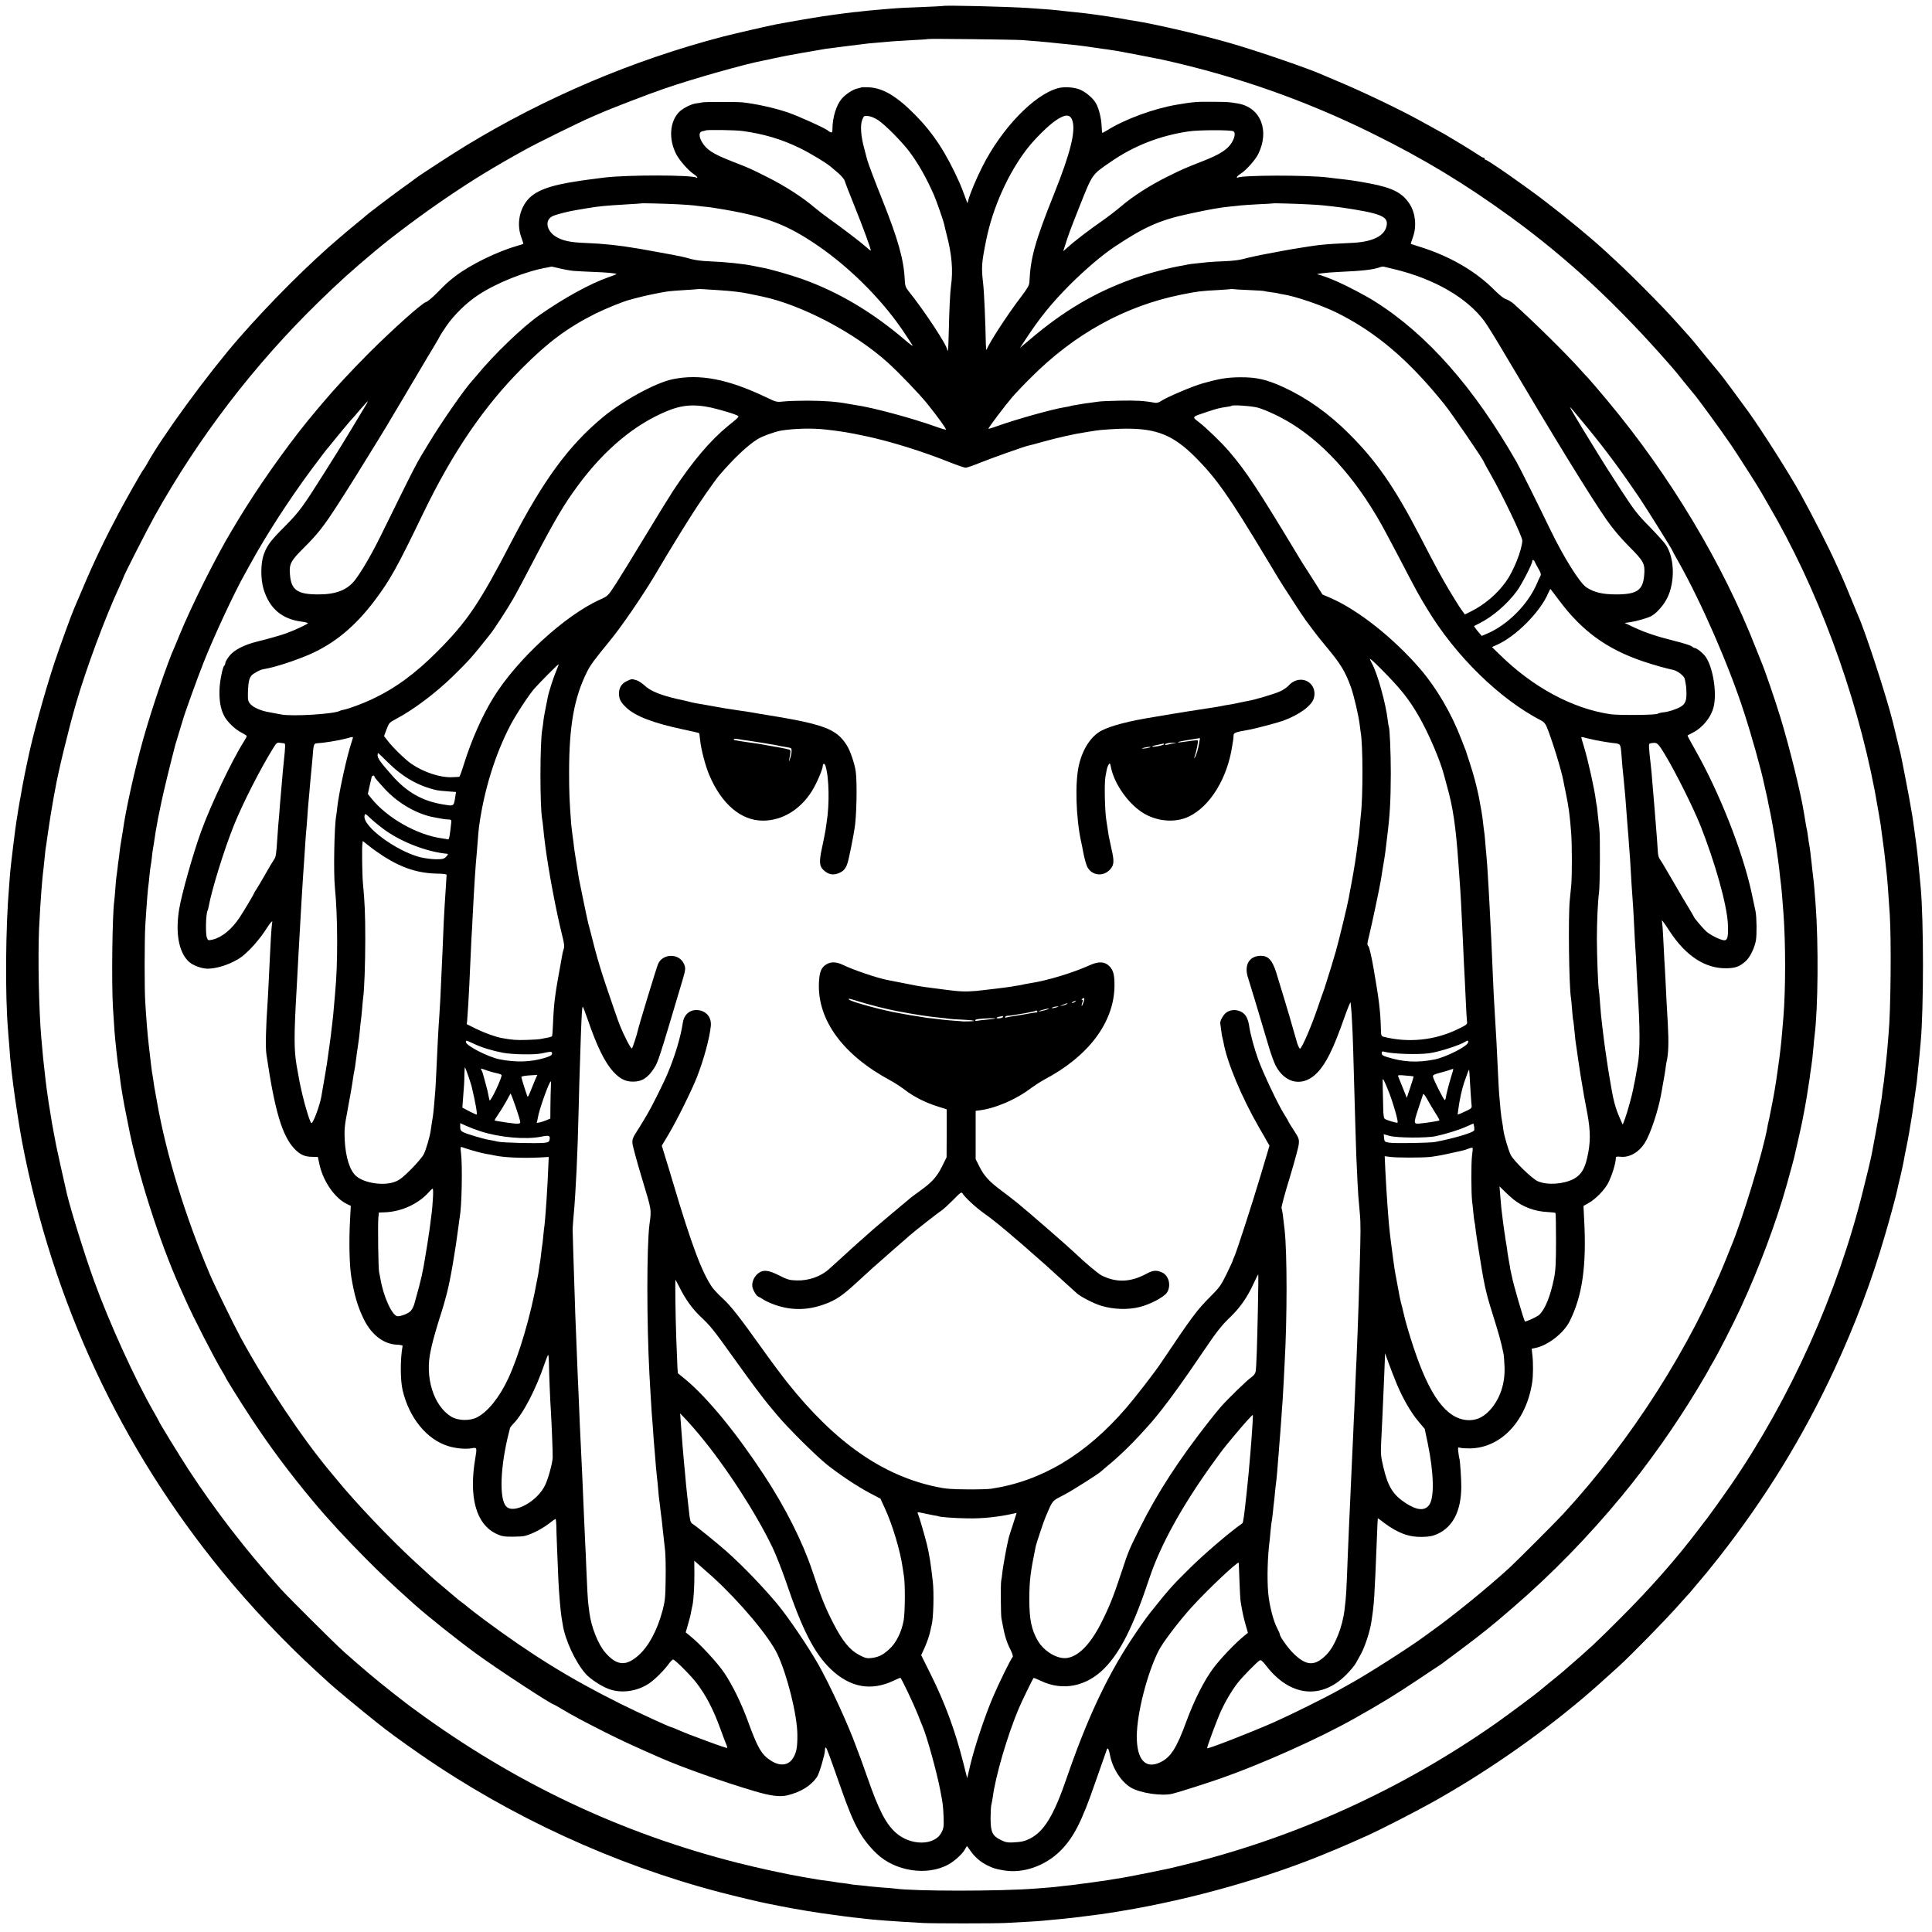 <?xml version="1.0" standalone="no"?>
<!DOCTYPE svg PUBLIC "-//W3C//DTD SVG 20010904//EN"
 "http://www.w3.org/TR/2001/REC-SVG-20010904/DTD/svg10.dtd">
<svg version="1.0" xmlns="http://www.w3.org/2000/svg"
 width="1801pt" height="1801pt" viewBox="0 0 1801 1801"
 preserveAspectRatio="xMidYMid meet">
<g transform="translate(0,1801) scale(0.1,-0.1)"
fill="#000000" stroke="none">
<path d="M8787 17954 c-1 -1 -81 -5 -177 -9 -190 -7 -225 -9 -345 -19 -119
-10 -186 -16 -225 -21 -19 -3 -57 -7 -85 -9 -27 -3 -68 -8 -90 -11 -22 -3 -56
-8 -75 -10 -114 -16 -150 -21 -230 -35 -30 -5 -71 -12 -90 -15 -19 -3 -73 -13
-120 -21 -47 -9 -96 -18 -110 -20 -66 -12 -390 -87 -496 -114 -840 -219 -1661
-567 -2409 -1023 -118 -72 -435 -278 -460 -299 -5 -5 -64 -48 -130 -95 -108
-78 -333 -249 -345 -263 -3 -3 -36 -31 -75 -62 -38 -31 -83 -69 -100 -83 -16
-14 -41 -36 -55 -47 -282 -238 -653 -608 -945 -943 -291 -334 -717 -917 -858
-1175 -11 -19 -25 -42 -32 -50 -14 -17 -161 -276 -227 -400 -129 -242 -237
-467 -339 -710 -39 -91 -74 -174 -79 -185 -23 -51 -133 -355 -180 -495 -95
-287 -210 -706 -255 -930 -2 -8 -12 -60 -24 -115 -11 -55 -23 -116 -26 -135
-3 -19 -8 -46 -10 -60 -8 -40 -12 -61 -25 -140 -6 -41 -13 -86 -16 -100 -10
-58 -53 -411 -59 -480 -3 -41 -8 -100 -10 -130 -33 -385 -38 -1015 -10 -1345
1 -16 5 -73 10 -125 4 -52 9 -111 10 -130 5 -54 15 -152 20 -185 2 -16 7 -52
10 -80 14 -113 59 -407 81 -520 284 -1490 917 -2847 1869 -4010 258 -316 582
-658 880 -930 54 -49 103 -95 109 -100 53 -49 287 -244 456 -378 99 -79 216
-165 395 -289 840 -583 1815 -1031 2799 -1288 138 -36 384 -95 446 -106 14 -3
59 -12 100 -20 136 -28 378 -68 510 -84 47 -6 96 -13 110 -15 14 -2 50 -6 80
-10 30 -3 71 -7 90 -10 97 -12 270 -25 555 -41 89 -5 666 -5 765 0 191 10 318
17 350 21 19 2 67 7 105 10 124 11 221 22 355 40 14 2 48 6 75 10 28 3 118 17
200 31 661 109 1387 316 1955 557 14 6 27 11 30 12 17 6 219 94 320 140 126
58 436 217 590 303 476 265 969 605 1388 957 13 11 33 28 45 38 40 33 208 183
310 276 125 115 444 441 571 586 44 50 83 92 86 95 3 3 39 46 80 95 41 50 77
92 80 95 3 3 55 68 116 145 432 551 781 1119 1073 1747 196 423 350 830 474
1258 48 163 106 379 113 417 2 12 15 69 29 125 13 57 27 119 30 138 3 19 14
78 25 130 11 52 22 111 25 130 3 19 7 46 10 60 3 14 7 41 10 60 3 19 7 46 10
60 2 14 7 45 10 70 3 25 8 56 10 70 2 14 7 45 10 70 3 25 8 56 10 70 2 14 7
54 10 90 3 36 8 81 10 100 4 32 9 86 20 210 28 315 28 1117 0 1435 -10 111
-17 184 -21 220 -2 22 -7 63 -9 90 -7 64 -12 102 -25 195 -6 41 -13 93 -16
115 -3 22 -7 51 -10 65 -3 14 -8 42 -11 63 -4 36 -88 470 -98 510 -3 9 -7 25
-9 35 -3 15 -47 194 -61 252 -61 244 -259 851 -325 995 -5 11 -34 81 -64 155
-30 74 -68 164 -84 200 -16 36 -39 88 -52 115 -73 163 -216 444 -335 660 -103
186 -343 564 -478 755 -68 95 -259 352 -267 360 -3 3 -62 75 -132 160 -69 85
-136 167 -149 181 -13 14 -55 61 -94 105 -107 121 -207 225 -361 379 -124 124
-194 191 -339 324 -132 122 -365 314 -565 467 -189 145 -532 384 -551 384 -5
0 -9 5 -9 10 0 6 -5 10 -11 10 -6 0 -29 13 -52 29 -41 28 -251 156 -312 191
-34 19 -128 71 -225 124 -191 106 -556 280 -785 375 -55 23 -109 46 -120 51
-121 56 -615 226 -870 299 -260 75 -695 176 -889 207 -37 5 -48 7 -106 18 -14
3 -43 8 -65 11 -22 3 -51 7 -65 10 -59 9 -185 27 -214 30 -17 2 -58 6 -91 10
-60 6 -118 12 -185 20 -31 4 -74 7 -260 20 -190 13 -792 28 -803 19z m748
-318 c22 -2 78 -7 125 -10 47 -4 101 -9 120 -11 19 -2 62 -7 95 -10 124 -12
141 -14 190 -20 28 -3 77 -10 110 -15 33 -5 83 -12 110 -16 28 -3 59 -8 70
-10 10 -2 37 -6 60 -9 32 -5 358 -68 415 -80 688 -152 1337 -379 1965 -690
478 -236 858 -466 1285 -776 537 -391 992 -814 1499 -1394 15 -16 65 -77 111
-135 47 -58 87 -107 90 -110 23 -21 261 -347 355 -485 58 -85 251 -387 278
-435 11 -19 43 -75 72 -125 455 -775 813 -1739 991 -2665 2 -14 6 -36 9 -50 8
-42 24 -133 30 -170 3 -19 8 -46 10 -60 3 -14 7 -43 10 -65 6 -48 25 -191 30
-225 2 -14 6 -54 10 -90 4 -36 8 -76 10 -90 6 -42 19 -209 31 -400 16 -242 9
-922 -11 -1120 -2 -19 -6 -70 -9 -112 -4 -43 -8 -95 -11 -115 -2 -21 -7 -63
-10 -93 -10 -100 -16 -145 -21 -172 -3 -15 -7 -47 -9 -70 -3 -24 -6 -52 -9
-63 -2 -11 -7 -40 -11 -65 -3 -25 -8 -56 -11 -70 -4 -28 -60 -331 -68 -370
-13 -60 -31 -138 -78 -325 -238 -962 -674 -1935 -1237 -2755 -60 -87 -199
-281 -218 -305 -5 -5 -36 -46 -70 -91 -220 -290 -456 -558 -748 -849 -220
-220 -267 -264 -480 -448 -16 -14 -41 -35 -55 -48 -14 -12 -68 -56 -120 -98
-52 -42 -97 -79 -100 -82 -7 -9 -315 -238 -390 -290 -887 -623 -1885 -1075
-2935 -1329 -71 -18 -141 -34 -155 -36 -14 -3 -77 -16 -140 -29 -149 -30 -280
-55 -322 -60 -18 -3 -42 -6 -53 -9 -11 -2 -45 -7 -75 -11 -30 -4 -62 -9 -71
-10 -9 -2 -40 -6 -70 -10 -30 -3 -65 -8 -79 -10 -14 -2 -50 -7 -80 -10 -30 -3
-71 -7 -90 -10 -19 -3 -69 -8 -110 -11 -41 -3 -93 -7 -115 -9 -327 -26 -1139
-26 -1315 0 -14 2 -68 7 -120 10 -52 4 -102 9 -111 10 -8 2 -49 6 -90 10 -41
3 -81 8 -89 10 -8 2 -37 7 -65 10 -27 3 -61 7 -75 10 -22 4 -68 11 -140 20
-14 2 -41 6 -60 10 -19 3 -62 10 -95 16 -156 26 -430 86 -620 134 -1089 277
-2071 742 -2990 1414 -49 36 -97 71 -105 78 -8 7 -61 48 -117 91 -139 109
-290 235 -458 385 -90 81 -514 503 -590 587 -322 358 -609 730 -858 1111 -85
131 -277 444 -277 453 0 2 -22 41 -48 87 -174 302 -415 832 -555 1219 -87 240
-214 649 -253 810 -21 90 -95 422 -99 445 -3 17 -12 64 -20 105 -8 41 -17 90
-20 108 -3 17 -7 46 -10 62 -20 120 -23 140 -30 190 -3 25 -8 56 -10 70 -2 14
-6 50 -10 80 -3 30 -8 71 -10 90 -8 60 -16 147 -30 305 -23 263 -32 746 -21
1015 6 120 16 293 21 345 2 22 6 72 9 110 4 39 8 85 11 103 2 19 7 62 10 95 3
34 7 73 9 87 3 14 12 76 20 137 16 114 37 244 55 343 6 30 12 66 15 80 28 163
124 558 194 800 97 333 269 796 406 1093 20 43 36 81 36 83 0 12 218 441 291
572 409 733 928 1412 1533 2001 190 185 302 286 519 468 165 139 444 347 662
495 256 174 441 287 745 455 114 63 498 252 605 298 17 7 51 22 76 33 104 47
484 193 624 240 266 91 744 226 905 256 14 2 66 14 116 25 50 11 158 32 240
46 172 30 194 33 232 40 25 4 308 39 397 50 22 2 74 7 115 10 41 4 93 8 115
10 22 2 103 7 180 11 77 3 142 8 144 10 5 5 832 -5 886 -10z"/>
<path d="M8029 17195 c-3 -2 -17 -6 -32 -9 -44 -8 -112 -52 -151 -97 -50 -59
-85 -172 -86 -281 0 -31 -3 -36 -17 -31 -10 4 -20 10 -23 14 -12 17 -285 141
-382 173 -127 42 -295 79 -418 92 -55 5 -342 5 -370 0 -14 -3 -42 -8 -62 -10
-47 -6 -126 -47 -160 -83 -85 -90 -96 -251 -25 -389 30 -58 109 -149 161 -185
20 -13 36 -28 36 -32 0 -5 -4 -6 -8 -3 -42 26 -638 27 -857 1 -43 -5 -126 -16
-155 -20 -14 -2 -45 -7 -70 -10 -297 -43 -434 -96 -507 -198 -67 -93 -84 -221
-43 -330 12 -32 20 -60 18 -61 -1 -1 -23 -8 -48 -15 -194 -55 -443 -177 -585
-285 -69 -54 -86 -69 -168 -153 -44 -45 -91 -84 -103 -87 -39 -10 -306 -249
-534 -476 -172 -173 -316 -328 -440 -475 -23 -27 -52 -61 -63 -75 -195 -229
-464 -601 -648 -895 -24 -39 -50 -80 -56 -90 -7 -11 -22 -36 -33 -55 -11 -19
-30 -51 -42 -70 -143 -237 -378 -708 -483 -966 -20 -49 -40 -98 -45 -109 -66
-142 -215 -581 -294 -862 -81 -288 -166 -671 -191 -860 -4 -26 -16 -99 -21
-128 -2 -11 -7 -44 -10 -74 -3 -30 -7 -62 -9 -70 -2 -9 -6 -45 -10 -81 -4 -36
-9 -74 -11 -84 -2 -10 -6 -58 -9 -105 -4 -47 -8 -97 -10 -111 -18 -119 -26
-767 -12 -995 14 -222 15 -241 32 -400 11 -98 15 -132 19 -155 3 -14 7 -47 11
-75 9 -74 15 -114 26 -177 15 -88 19 -108 34 -183 8 -38 16 -81 19 -95 83
-440 293 -1099 485 -1524 15 -33 38 -86 52 -116 68 -155 268 -544 340 -663 16
-26 29 -49 29 -51 0 -7 135 -225 228 -366 181 -277 366 -526 595 -800 134
-161 302 -343 487 -529 151 -152 240 -236 445 -420 122 -110 416 -344 588
-469 202 -147 699 -472 721 -472 2 0 33 -17 67 -38 98 -59 206 -117 414 -222
163 -81 253 -123 520 -240 199 -87 583 -223 865 -306 150 -45 238 -56 305 -41
129 30 227 91 282 174 20 29 73 209 73 245 0 15 3 28 8 28 7 0 30 -62 142
-381 120 -343 188 -468 330 -606 172 -167 473 -214 672 -103 57 31 133 101
154 142 8 15 16 28 18 28 2 0 15 -17 28 -37 42 -62 98 -111 162 -142 58 -28
74 -33 156 -47 175 -30 378 40 520 178 125 123 201 269 325 628 24 69 60 170
79 225 20 55 36 101 36 102 0 2 3 3 8 3 4 0 13 -27 19 -60 24 -126 105 -251
197 -305 89 -51 287 -80 386 -56 58 14 327 100 450 143 387 136 915 372 1245
558 246 138 387 224 603 369 96 64 181 121 190 126 8 6 23 15 31 22 9 7 72 54
141 105 235 176 314 239 520 418 359 310 696 656 1009 1035 244 295 503 662
703 995 58 96 108 182 111 190 4 8 15 29 25 45 52 85 194 363 267 520 171 369
334 803 431 1151 47 169 65 236 69 254 2 8 20 85 39 170 19 85 37 166 39 180
3 14 12 63 21 110 8 47 18 99 20 115 7 46 18 118 21 135 2 8 6 38 9 65 4 28 9
61 11 75 6 36 15 117 20 180 2 30 7 76 10 103 33 257 38 855 10 1227 -8 107
-16 205 -20 230 -2 14 -6 52 -10 85 -3 33 -8 71 -9 85 -2 14 -7 52 -10 85 -4
33 -9 67 -11 75 -2 8 -7 38 -10 65 -4 28 -8 57 -10 65 -2 8 -7 31 -10 50 -3
19 -7 46 -10 60 -3 14 -7 41 -10 60 -30 185 -133 603 -219 885 -48 158 -149
451 -175 510 -5 11 -30 74 -56 140 -305 780 -799 1604 -1378 2297 -82 98 -163
193 -180 211 -18 18 -54 58 -81 88 -124 139 -423 434 -611 603 -22 20 -55 40
-74 46 -21 6 -60 36 -105 81 -178 181 -422 322 -706 410 -41 13 -77 24 -78 25
-2 2 6 29 18 60 37 100 26 223 -27 308 -67 107 -159 155 -375 196 -134 25
-176 31 -303 45 -33 4 -73 9 -90 11 -193 23 -798 22 -837 -2 -4 -3 -8 -1 -8 5
0 5 15 19 34 31 50 30 140 131 166 186 107 219 20 433 -190 469 -81 14 -94 15
-235 16 -145 2 -191 -2 -335 -27 -215 -36 -487 -136 -653 -241 -21 -13 -40
-23 -42 -21 -2 2 -4 30 -6 63 -3 70 -23 154 -49 205 -24 48 -91 107 -149 133
-52 24 -151 31 -208 15 -224 -60 -528 -377 -708 -736 -55 -110 -110 -240 -127
-302 l-10 -35 -28 76 c-15 41 -35 93 -45 114 -125 280 -245 463 -415 635 -172
174 -298 249 -431 256 -37 2 -68 1 -70 -1z m1967 -307 c34 -99 -18 -307 -171
-688 -176 -439 -219 -593 -229 -820 -2 -30 -17 -57 -77 -136 -127 -166 -298
-429 -322 -494 -3 -8 -6 14 -7 50 -3 189 -16 491 -25 565 -18 156 -15 192 29
411 61 300 205 621 382 849 69 89 195 214 264 261 89 61 135 62 156 2z m-1810
2 c69 -46 231 -211 296 -300 86 -117 153 -238 223 -395 25 -57 92 -249 99
-286 2 -13 12 -51 20 -84 49 -185 62 -337 41 -480 -8 -59 -16 -223 -20 -409
-2 -103 -6 -191 -9 -194 -3 -3 -6 0 -6 7 0 40 -215 367 -364 552 -24 30 -29
47 -32 99 -8 188 -62 378 -206 740 -68 169 -136 349 -144 380 -2 8 -14 56 -28
107 -32 117 -38 217 -18 267 15 37 16 38 57 34 25 -3 62 -19 91 -38z m-1266
-101 c198 -27 362 -75 535 -159 103 -50 263 -148 301 -184 6 -6 34 -30 62 -53
27 -24 53 -55 57 -70 4 -16 44 -120 90 -233 81 -201 158 -410 152 -416 -1 -1
-23 15 -47 37 -53 47 -233 184 -341 260 -42 30 -107 80 -145 112 -104 89 -276
199 -431 276 -157 79 -165 83 -328 146 -182 72 -238 108 -282 182 -31 53 -28
95 6 100 14 2 27 5 29 7 7 8 277 4 342 -5z m4578 -3 c21 -13 13 -60 -18 -109
-39 -62 -108 -106 -265 -168 -175 -69 -181 -71 -333 -146 -161 -80 -318 -180
-432 -277 -47 -40 -123 -98 -170 -131 -119 -82 -282 -207 -320 -245 -3 -3 -15
-13 -27 -23 l-22 -19 15 46 c34 109 47 144 143 386 115 288 108 280 283 400
218 151 458 245 728 285 90 14 396 15 418 1z m-5185 -680 c75 -4 145 -9 155
-11 9 -1 46 -6 82 -10 76 -7 86 -9 205 -29 393 -68 583 -141 863 -332 318
-217 629 -533 827 -839 21 -33 48 -73 59 -90 13 -19 -15 0 -74 51 -305 259
-618 444 -955 564 -110 39 -307 95 -375 106 -14 2 -45 9 -70 14 -101 21 -261
38 -437 45 -51 2 -116 11 -145 19 -29 9 -75 20 -103 26 -27 5 -59 11 -70 14
-25 5 -227 42 -280 51 -22 4 -49 9 -60 10 -161 28 -315 44 -475 50 -144 5
-217 21 -280 60 -87 55 -103 152 -31 189 30 16 160 49 236 60 22 4 65 11 95
16 111 18 152 22 365 35 72 4 131 8 132 9 4 3 209 -2 336 -8z m5882 -1 c66 -3
131 -8 145 -10 14 -2 54 -6 90 -10 92 -9 292 -42 364 -61 108 -28 142 -56 133
-113 -16 -102 -134 -159 -341 -166 -117 -5 -202 -10 -296 -20 -38 -4 -247 -37
-315 -50 -87 -16 -134 -25 -155 -29 -72 -13 -191 -39 -238 -52 -29 -8 -103
-17 -165 -19 -61 -2 -132 -6 -157 -9 -25 -3 -72 -8 -105 -11 -33 -3 -69 -8
-80 -10 -11 -3 -33 -7 -49 -10 -124 -20 -322 -72 -461 -122 -354 -126 -648
-299 -963 -567 l-94 -79 39 59 c143 219 252 355 432 535 140 139 296 272 410
348 274 183 420 249 691 307 198 43 290 59 390 69 36 3 79 8 95 10 17 2 91 7
165 11 74 3 136 7 137 8 3 3 213 -3 328 -9z m-6850 -620 c33 -3 119 -7 190
-10 116 -4 205 -12 213 -20 1 -1 -32 -14 -75 -29 -172 -60 -414 -193 -643
-353 -158 -110 -426 -368 -586 -563 -16 -19 -35 -41 -42 -49 -65 -68 -287
-387 -404 -581 -128 -211 -103 -162 -446 -859 -82 -167 -177 -332 -241 -416
-71 -94 -179 -137 -346 -136 -193 0 -251 41 -262 185 -8 100 5 126 135 255
125 125 178 192 308 393 67 102 258 408 343 548 5 8 38 62 73 119 35 57 73
120 84 140 12 20 55 93 96 161 41 69 114 193 163 275 49 83 112 190 142 238
29 49 53 90 53 93 0 2 27 44 60 93 70 103 187 218 298 291 170 113 449 224
647 257 17 3 31 6 33 7 1 2 35 -5 75 -15 39 -10 99 -21 132 -24z m7655 15
c372 -90 676 -266 838 -485 24 -33 103 -159 174 -280 490 -828 811 -1350 966
-1573 57 -81 125 -163 207 -245 139 -140 151 -161 142 -269 -12 -140 -66 -178
-257 -179 -133 0 -208 18 -282 66 -62 41 -212 281 -335 535 -134 277 -285 579
-314 630 -398 697 -835 1193 -1323 1500 -85 54 -257 144 -346 183 -66 29 -168
67 -182 68 -45 4 79 19 192 24 224 10 320 21 381 43 13 5 30 8 39 6 8 -2 53
-13 100 -24z m-6300 -195 c115 -7 208 -18 275 -32 24 -5 103 -21 130 -27 371
-79 861 -337 1170 -615 109 -99 294 -292 370 -386 97 -121 179 -234 173 -240
-2 -2 -42 9 -89 26 -222 80 -600 182 -754 203 -22 4 -51 8 -65 11 -112 21
-218 29 -380 30 -80 0 -178 -3 -218 -7 -73 -8 -73 -8 -175 41 -351 167 -614
218 -866 166 -157 -32 -464 -199 -652 -355 -318 -264 -552 -584 -849 -1155
-302 -582 -414 -748 -695 -1030 -208 -208 -393 -343 -611 -445 -85 -40 -215
-88 -263 -97 -14 -2 -28 -6 -32 -9 -48 -30 -449 -55 -549 -34 -25 5 -73 14
-107 20 -80 13 -150 44 -180 78 -21 24 -23 36 -22 102 4 122 14 155 57 182 47
29 66 37 105 43 89 15 274 75 405 131 237 102 433 264 617 509 143 191 206
304 450 810 274 568 568 999 925 1356 241 241 418 373 680 505 93 46 264 116
320 129 8 3 40 11 70 19 56 16 227 52 290 60 19 3 89 8 155 12 66 4 121 8 123
9 3 2 28 1 192 -10z m4943 1 c76 -3 141 -7 145 -10 4 -2 30 -6 59 -10 28 -3
57 -8 65 -10 7 -3 29 -7 48 -10 116 -17 368 -104 510 -175 367 -185 665 -440
997 -853 63 -78 363 -516 363 -530 0 -2 29 -56 65 -119 112 -196 298 -585 296
-619 -5 -92 -83 -286 -154 -384 -83 -115 -199 -213 -325 -276 l-57 -28 -33 46
c-19 26 -68 106 -111 177 -73 123 -120 208 -276 510 -235 453 -404 697 -659
951 -191 191 -392 333 -610 434 -160 73 -251 94 -406 93 -123 -1 -193 -13
-350 -57 -98 -28 -337 -130 -391 -167 -15 -11 -37 -16 -51 -14 -103 19 -175
23 -328 20 -96 -2 -186 -6 -200 -9 -14 -2 -50 -7 -80 -11 -30 -4 -62 -8 -70
-10 -8 -2 -35 -6 -60 -10 -24 -4 -47 -8 -50 -10 -3 -2 -24 -6 -48 -10 -114
-17 -461 -114 -641 -179 -41 -15 -75 -25 -77 -23 -5 5 157 219 224 297 31 36
108 117 172 180 407 408 877 667 1400 773 147 30 185 35 345 43 66 4 122 8
123 10 2 1 9 1 15 -1 7 -2 74 -6 150 -9z m-8224 -1058 c-13 -24 -246 -409
-284 -468 -12 -19 -62 -98 -110 -175 -204 -324 -236 -366 -363 -495 -140 -140
-169 -179 -202 -265 -31 -84 -32 -232 -2 -330 55 -178 171 -277 355 -300 31
-4 57 -11 57 -15 0 -7 -123 -65 -180 -85 -3 -1 -12 -4 -20 -8 -35 -14 -182
-56 -270 -77 -127 -31 -223 -81 -266 -140 -19 -25 -34 -53 -34 -62 0 -9 -4
-19 -9 -23 -15 -9 -43 -147 -45 -227 -3 -98 10 -173 40 -235 28 -59 107 -135
172 -166 23 -12 42 -25 42 -29 0 -5 -12 -27 -27 -51 -112 -177 -308 -589 -398
-837 -75 -206 -182 -585 -205 -726 -37 -226 -2 -407 94 -492 38 -33 118 -62
171 -62 66 0 153 23 233 61 66 32 100 57 165 122 45 46 107 122 137 169 52 83
78 109 66 71 -2 -10 -7 -72 -11 -138 -3 -66 -8 -154 -10 -195 -2 -41 -6 -133
-10 -205 -3 -71 -8 -157 -10 -190 -17 -246 -21 -423 -12 -490 77 -527 147
-762 260 -882 54 -57 97 -77 171 -77 l49 -1 13 -61 c33 -162 144 -324 259
-378 l35 -17 -7 -132 c-11 -206 -6 -420 12 -532 29 -174 59 -274 116 -392 71
-145 185 -233 308 -238 31 -1 55 -6 54 -11 -23 -124 -22 -323 1 -417 62 -258
226 -457 426 -518 73 -22 162 -30 221 -19 45 8 46 5 30 -91 -63 -367 7 -619
198 -708 47 -22 70 -26 146 -26 50 0 102 3 116 7 74 18 179 75 252 135 16 13
32 23 35 23 4 0 7 -26 8 -58 0 -53 11 -323 19 -507 6 -133 21 -301 30 -355 2
-14 7 -43 11 -65 22 -144 119 -352 214 -459 42 -47 143 -114 213 -140 117 -45
270 -23 380 53 53 36 137 120 180 179 17 23 35 42 42 42 16 0 165 -149 217
-217 90 -118 156 -245 223 -428 20 -55 43 -117 52 -138 9 -20 14 -39 12 -41
-2 -3 -83 24 -179 60 -167 61 -200 74 -297 116 -23 10 -44 18 -47 18 -13 0
-319 141 -477 220 -470 234 -829 457 -1269 784 -74 56 -141 107 -148 114 -8 7
-30 25 -50 40 -21 15 -39 29 -42 32 -4 4 -134 114 -207 175 -14 11 -43 37
-188 170 -225 205 -560 557 -730 766 -11 14 -41 49 -66 79 -266 319 -595 812
-834 1249 -62 114 -244 486 -289 592 -230 542 -404 1109 -491 1599 -8 47 -17
95 -19 107 -3 11 -8 43 -12 70 -3 26 -8 57 -10 68 -7 32 -20 136 -38 300 -11
96 -22 228 -32 395 -8 119 -7 572 0 705 11 183 25 363 31 394 1 9 6 48 9 86 4
39 9 77 11 85 2 8 6 40 10 71 3 31 7 65 9 75 4 20 15 89 22 139 2 17 6 41 9
55 3 14 7 39 10 55 5 34 4 25 40 200 21 101 80 344 130 535 2 8 18 60 35 115
17 55 33 107 35 115 11 45 141 406 193 535 99 250 287 652 380 817 12 21 38
68 58 105 145 265 366 606 569 879 62 83 119 159 128 170 9 10 60 72 113 138
53 65 108 130 121 145 14 14 55 61 91 104 37 42 68 77 70 77 1 0 -3 -10 -9
-22z m3291 -58 c58 -16 123 -36 144 -45 44 -19 51 -9 -69 -107 -166 -136 -330
-330 -510 -603 -39 -60 -159 -254 -265 -430 -106 -176 -227 -372 -268 -436
-75 -115 -75 -115 -146 -147 -331 -149 -780 -562 -999 -919 -103 -168 -201
-389 -272 -615 -20 -65 -40 -119 -43 -119 -4 -1 -33 -3 -66 -4 -111 -5 -265
45 -382 125 -55 38 -175 154 -222 217 l-32 41 20 54 c27 71 27 71 92 106 166
88 370 242 533 401 146 143 181 182 343 387 39 48 165 243 214 329 45 79 87
158 208 390 182 348 273 501 393 663 251 342 539 581 845 704 155 62 280 64
482 8z m5015 20 c82 -24 213 -86 315 -149 335 -208 641 -564 887 -1031 28 -52
76 -143 107 -202 179 -343 184 -352 268 -491 265 -441 679 -846 1071 -1047 16
-8 35 -30 43 -50 47 -110 140 -411 158 -510 2 -14 11 -59 20 -100 30 -145 39
-215 52 -380 9 -111 9 -402 1 -492 -4 -35 -10 -99 -14 -143 -15 -156 -7 -794
11 -905 3 -14 7 -65 11 -115 4 -49 8 -92 10 -95 2 -3 6 -39 10 -80 10 -106 11
-116 25 -205 6 -44 13 -91 15 -105 2 -14 6 -43 10 -65 3 -22 12 -80 21 -130 8
-49 17 -103 20 -120 3 -16 17 -90 31 -165 31 -166 31 -276 -2 -415 -24 -106
-59 -159 -125 -195 -97 -50 -247 -60 -336 -21 -53 24 -221 187 -250 243 -22
42 -63 181 -70 237 -3 25 -7 53 -9 61 -2 8 -6 33 -9 55 -5 37 -8 64 -21 215
-2 30 -7 111 -10 180 -10 222 -20 414 -30 564 -7 114 -15 254 -20 391 -10 249
-16 369 -30 635 -3 52 -8 133 -10 180 -7 132 -15 241 -20 290 -3 25 -7 77 -10
115 -3 39 -7 81 -10 95 -2 14 -7 50 -10 80 -4 48 -20 143 -40 245 -20 97 -49
208 -82 307 -20 62 -38 115 -38 118 -1 3 -5 14 -10 25 -4 11 -19 49 -33 85
-92 240 -229 474 -381 652 -251 291 -579 551 -838 664 l-75 32 -91 144 c-51
79 -97 153 -104 163 -415 689 -513 837 -677 1029 -69 80 -208 215 -279 270
-67 52 -71 48 70 95 99 33 125 39 188 48 22 3 42 7 45 10 11 11 191 -2 245
-17z m3083 -199 c164 -200 305 -391 471 -636 65 -96 311 -490 311 -498 0 -3
25 -49 56 -103 213 -377 472 -970 612 -1405 71 -218 160 -536 187 -667 2 -9 9
-39 15 -67 14 -61 19 -82 25 -118 3 -15 12 -58 20 -95 16 -80 52 -289 59 -352
3 -25 8 -56 10 -70 4 -24 15 -114 21 -175 2 -16 6 -50 9 -75 5 -43 7 -68 21
-250 21 -282 21 -708 0 -970 -3 -36 -8 -94 -11 -130 -3 -36 -7 -81 -9 -100 -2
-19 -7 -60 -10 -90 -4 -30 -8 -66 -10 -80 -2 -14 -9 -61 -15 -106 -6 -44 -13
-91 -15 -104 -3 -13 -7 -41 -10 -62 -3 -21 -15 -85 -26 -141 -11 -56 -22 -113
-25 -127 -3 -14 -7 -32 -9 -40 -2 -8 -7 -28 -9 -45 -38 -221 -236 -873 -341
-1120 -7 -16 -25 -61 -40 -100 -333 -829 -889 -1702 -1525 -2390 -73 -79 -419
-425 -495 -496 -200 -184 -533 -455 -729 -594 -15 -11 -47 -34 -70 -51 -121
-90 -522 -347 -676 -432 -25 -14 -79 -44 -120 -67 -117 -66 -443 -228 -596
-296 -219 -97 -622 -254 -631 -246 -5 6 93 270 131 352 43 93 96 182 152 255
43 56 180 196 207 212 12 6 26 -6 61 -51 219 -284 510 -318 742 -86 40 40 82
90 93 111 12 21 33 59 46 83 38 67 86 214 99 304 26 170 28 199 52 797 3 91 7
166 8 167 0 1 28 -19 60 -44 126 -94 230 -133 354 -130 70 2 98 8 143 28 145
68 219 214 221 438 1 68 -12 252 -17 261 -2 3 -6 30 -10 59 -6 51 -5 52 17 45
13 -4 54 -6 93 -6 291 6 526 259 579 623 8 55 9 177 1 245 l-7 61 33 7 c117
23 264 137 320 247 120 238 160 519 136 956 l-6 121 52 30 c62 35 146 122 177
182 38 75 72 185 73 238 0 10 12 12 41 9 85 -10 174 41 230 131 51 81 124 300
150 447 3 17 11 57 16 90 18 101 20 109 26 155 3 25 7 52 9 60 18 70 22 179
12 360 -8 139 -14 237 -22 415 -3 66 -8 145 -10 175 -2 30 -6 118 -10 195 -3
77 -9 148 -11 158 -10 34 6 15 71 -85 152 -232 335 -350 535 -344 79 2 113 15
169 62 41 34 86 124 99 195 10 54 8 217 -3 274 -6 28 -32 150 -40 187 -86 386
-300 926 -521 1315 -42 74 -75 135 -73 137 2 2 24 13 47 25 96 49 174 146 197
245 30 128 -5 353 -70 456 -23 37 -88 90 -109 90 -5 0 -17 7 -26 15 -9 8 -80
31 -158 50 -169 42 -279 79 -387 130 l-80 38 50 7 c60 9 160 37 196 56 40 20
95 77 132 136 92 146 95 395 6 529 -16 24 -85 100 -153 170 -110 111 -140 150
-258 330 -73 113 -138 214 -145 225 -6 10 -40 64 -74 119 -96 154 -229 374
-251 414 -18 35 -18 35 19 -8 21 -25 84 -101 141 -170z m-7113 -5 c137 -15
213 -27 377 -62 226 -48 527 -141 786 -245 68 -27 132 -49 144 -49 11 0 75 22
141 49 121 48 398 146 440 156 12 2 72 18 132 35 144 40 300 75 400 90 44 7
89 14 100 16 37 7 199 18 280 18 290 1 441 -61 645 -263 198 -198 318 -368
671 -956 79 -132 147 -244 152 -250 4 -5 38 -57 75 -115 72 -113 141 -215 157
-233 6 -7 28 -37 50 -67 22 -30 75 -97 118 -148 134 -160 177 -231 230 -377
28 -78 73 -272 82 -351 3 -28 7 -59 9 -70 22 -111 22 -615 1 -777 -2 -15 -6
-62 -10 -105 -3 -42 -8 -86 -10 -97 -2 -11 -7 -42 -10 -70 -10 -88 -34 -237
-55 -350 -12 -60 -23 -123 -26 -140 -10 -60 -93 -403 -122 -505 -24 -84 -58
-194 -106 -345 -2 -5 -6 -17 -9 -25 -4 -8 -26 -74 -51 -146 -59 -175 -145
-376 -167 -390 -6 -3 -25 39 -35 81 -2 6 -10 35 -19 65 -9 30 -18 62 -20 70
-9 37 -126 424 -150 500 -36 110 -73 150 -141 150 -111 0 -161 -90 -118 -211
14 -42 112 -367 189 -628 19 -67 49 -148 64 -180 91 -178 262 -207 393 -68 82
87 150 225 252 517 30 85 56 146 56 135 1 -11 3 -33 5 -50 2 -16 6 -79 9 -140
7 -120 10 -232 31 -984 5 -186 10 -320 20 -511 5 -102 7 -125 21 -280 9 -92 8
-187 -1 -495 -4 -132 -8 -285 -10 -340 -4 -134 -15 -419 -20 -530 -3 -49 -7
-148 -10 -220 -3 -71 -7 -179 -10 -240 -3 -60 -8 -159 -10 -220 -3 -60 -7
-157 -10 -215 -5 -107 -11 -250 -20 -445 -3 -60 -7 -159 -10 -220 -3 -60 -7
-166 -10 -235 -16 -414 -15 -393 -31 -532 -19 -165 -90 -343 -170 -424 -108
-109 -187 -105 -307 13 -52 51 -127 157 -127 179 0 5 -11 30 -25 57 -35 66
-73 214 -83 327 -12 134 -6 349 14 495 2 17 6 59 9 95 3 36 8 72 10 80 2 8 7
47 11 85 3 39 8 77 9 86 2 9 6 52 10 95 4 43 9 88 11 98 2 10 6 55 10 100 3
45 7 97 9 116 2 19 7 76 10 125 4 50 9 106 10 125 2 19 6 80 10 135 3 55 8
118 10 140 2 22 6 99 10 170 4 72 8 159 10 195 24 420 24 1029 0 1245 -17 153
-20 172 -29 203 -3 9 31 136 76 282 44 146 83 288 85 315 4 47 1 55 -46 128
-28 43 -51 80 -51 83 0 3 -16 30 -36 62 -56 86 -197 384 -243 510 -39 107 -76
242 -87 321 -2 20 -12 53 -21 73 -29 68 -124 94 -189 51 -28 -18 -63 -79 -59
-103 1 -8 5 -38 9 -67 3 -28 8 -57 11 -65 2 -7 6 -24 9 -38 30 -184 169 -517
334 -803 32 -54 66 -114 76 -133 l20 -34 -83 -278 c-86 -287 -221 -703 -246
-759 -8 -17 -15 -34 -15 -38 0 -4 -26 -59 -57 -123 -52 -106 -67 -126 -153
-212 -120 -119 -171 -188 -454 -610 -62 -93 -237 -319 -328 -425 -375 -435
-788 -682 -1258 -753 -25 -4 -126 -7 -225 -6 -144 1 -201 5 -284 23 -503 105
-945 413 -1390 971 -50 63 -158 207 -238 320 -216 302 -288 393 -365 465 -38
35 -82 81 -97 102 -96 135 -197 405 -367 978 -25 83 -58 194 -75 247 l-30 98
61 102 c81 136 215 407 267 538 64 164 117 360 129 475 8 82 -42 143 -125 149
-71 5 -125 -42 -136 -119 -21 -136 -72 -307 -143 -475 -34 -82 -149 -312 -188
-377 -10 -17 -31 -51 -45 -75 -14 -23 -41 -68 -61 -98 -27 -42 -35 -64 -33
-95 1 -22 41 -170 89 -329 93 -308 89 -287 70 -431 -26 -203 -26 -915 0 -1400
2 -27 6 -106 10 -175 4 -69 9 -150 11 -180 3 -30 7 -86 10 -125 5 -81 13 -189
20 -260 2 -27 7 -84 10 -125 4 -41 8 -86 10 -100 2 -14 7 -59 10 -100 3 -41 8
-86 10 -100 2 -14 7 -50 10 -80 3 -30 8 -66 10 -80 2 -14 9 -74 15 -135 7 -60
15 -141 20 -180 4 -38 7 -158 5 -265 -2 -174 -6 -206 -29 -294 -50 -185 -129
-333 -225 -418 -116 -103 -201 -96 -308 26 -67 76 -132 240 -149 375 -2 20 -6
52 -9 71 -6 42 -13 178 -20 353 -2 71 -7 172 -10 225 -3 54 -7 153 -10 222
-10 238 -22 523 -30 670 -6 111 -14 299 -20 455 -3 61 -7 162 -10 225 -19 443
-26 645 -41 1135 -3 110 -6 205 -6 210 -1 10 10 152 17 225 3 35 11 160 20
338 7 138 14 350 20 597 3 121 7 281 10 355 2 74 7 212 10 305 7 185 11 255
17 261 2 2 24 -54 48 -124 83 -242 156 -393 236 -481 61 -67 113 -94 184 -94
84 -1 142 37 199 128 36 57 46 86 258 800 35 117 36 128 20 167 -43 103 -199
103 -243 1 -15 -36 -180 -577 -188 -618 -8 -39 -48 -160 -55 -168 -5 -4 -26
29 -49 75 -56 114 -64 134 -117 288 -123 356 -154 456 -221 725 -9 33 -17 67
-20 75 -7 26 -82 388 -88 422 -45 281 -43 270 -50 333 -4 28 -9 69 -12 91 -3
23 -7 57 -9 75 -17 225 -20 305 -20 489 0 433 47 697 167 937 31 63 69 114
211 287 109 133 290 396 414 601 6 11 60 101 119 200 60 99 116 191 125 205 9
14 51 81 94 150 78 125 226 338 274 394 134 155 257 272 351 331 44 28 163 71
221 81 127 20 287 24 414 10z m6612 -1233 c4 -10 19 -40 35 -66 21 -36 25 -52
18 -65 -5 -9 -21 -43 -34 -74 -82 -191 -269 -380 -457 -462 l-56 -24 -38 44
c-20 25 -35 46 -34 48 2 1 24 13 49 25 125 63 257 176 350 301 42 56 143 251
143 276 0 20 16 17 24 -3z m228 -361 c212 -284 442 -451 775 -565 93 -32 228
-70 288 -82 38 -7 101 -56 107 -83 13 -63 15 -80 16 -132 1 -72 -12 -103 -53
-128 -41 -24 -121 -50 -168 -53 -19 -2 -41 -8 -49 -13 -16 -12 -360 -15 -438
-4 -354 52 -724 251 -1036 559 l-69 67 46 21 c178 78 407 310 480 485 9 22 18
37 20 35 2 -2 38 -50 81 -107z m-1656 -643 c179 -180 254 -275 346 -434 93
-161 201 -414 236 -550 4 -16 16 -61 27 -100 56 -196 83 -377 107 -720 3 -38
7 -101 10 -140 10 -123 20 -316 30 -540 8 -177 15 -334 20 -415 2 -41 7 -136
10 -210 3 -74 8 -150 10 -167 5 -32 4 -33 -88 -78 -212 -103 -460 -128 -688
-70 -24 6 -25 9 -27 93 -4 144 -18 261 -66 535 -20 118 -41 206 -49 215 -14
15 -13 25 4 92 23 91 105 479 113 535 3 22 8 51 10 65 3 14 7 41 10 60 3 19 8
46 10 60 3 14 7 48 11 75 3 28 10 84 15 125 27 214 34 340 35 600 0 199 -10
423 -19 439 -2 3 -7 31 -10 61 -18 155 -97 437 -147 526 -10 19 -19 38 -19 41
0 8 42 -30 109 -98z m-7693 -11 c-24 -55 -71 -200 -80 -248 -2 -14 -12 -60
-20 -102 -9 -43 -19 -99 -21 -125 -3 -26 -7 -59 -10 -72 -22 -117 -23 -718 -1
-837 2 -11 7 -50 11 -89 3 -38 8 -85 11 -102 2 -18 6 -48 8 -65 32 -241 98
-589 153 -813 24 -94 26 -116 17 -145 -7 -19 -14 -53 -17 -75 -4 -22 -15 -87
-26 -145 -11 -58 -22 -125 -26 -150 -3 -25 -8 -56 -10 -70 -9 -61 -16 -153
-20 -253 -2 -59 -6 -111 -9 -116 -3 -5 -27 -12 -53 -16 -27 -5 -55 -10 -63
-12 -8 -2 -63 -5 -121 -7 -96 -3 -136 0 -234 18 -58 11 -161 48 -242 88 l-82
41 4 36 c2 20 6 86 10 146 3 61 8 144 10 185 2 41 7 140 10 220 3 80 8 177 10
215 3 39 7 120 10 180 3 61 8 146 10 190 5 104 15 246 20 315 3 30 7 82 10
115 14 182 17 212 20 235 46 341 150 676 293 950 53 101 176 289 227 345 67
74 218 225 222 222 2 -2 -8 -29 -21 -59z m-1896 -623 c0 -2 -6 -24 -14 -47
-43 -130 -116 -461 -132 -603 -3 -33 -8 -69 -10 -79 -18 -98 -26 -532 -12
-671 27 -267 28 -718 2 -980 -2 -22 -6 -69 -9 -105 -5 -66 -12 -136 -20 -200
-3 -19 -7 -57 -10 -85 -3 -27 -8 -61 -10 -75 -2 -14 -9 -61 -15 -106 -6 -44
-12 -90 -14 -101 -3 -11 -7 -38 -10 -59 -6 -34 -23 -137 -41 -239 -16 -86 -75
-245 -92 -245 -10 0 -56 144 -84 265 -25 109 -30 133 -54 272 -25 151 -25 283
0 713 6 100 14 254 20 370 11 216 41 713 50 825 2 28 7 95 10 150 3 55 8 116
10 135 2 19 7 76 10 125 3 50 8 108 10 130 2 22 7 72 10 110 5 65 9 103 19
210 3 22 7 76 11 120 7 102 12 115 38 116 63 3 199 25 272 44 57 16 65 17 65
10z m11585 -25 c50 -10 120 -22 157 -26 76 -8 74 -4 83 -107 3 -38 8 -94 10
-125 3 -32 7 -75 10 -97 9 -82 21 -225 30 -355 3 -47 8 -105 10 -130 3 -25 7
-83 10 -130 3 -47 8 -112 11 -145 2 -33 6 -103 9 -155 3 -52 7 -122 10 -155 7
-88 14 -205 20 -335 3 -63 7 -144 10 -180 3 -36 7 -117 10 -180 3 -63 7 -149
10 -190 24 -379 25 -590 1 -720 -9 -52 -19 -108 -22 -125 -3 -16 -7 -37 -9
-45 -2 -8 -7 -29 -9 -46 -10 -56 -55 -220 -77 -280 l-22 -58 -24 54 c-46 103
-65 175 -98 380 -3 19 -10 60 -15 90 -9 57 -14 92 -25 170 -3 25 -8 61 -11 80
-5 38 -8 63 -19 155 -3 33 -8 74 -10 90 -2 17 -6 71 -10 120 -3 50 -8 99 -10
110 -8 39 -18 313 -19 480 0 160 9 357 20 435 9 64 12 534 3 595 -4 33 -11 94
-15 135 -3 41 -8 77 -9 80 -2 3 -6 30 -10 60 -10 87 -72 365 -105 474 -17 55
-30 101 -30 104 0 2 10 1 23 -2 12 -4 63 -15 112 -26z m-12227 -29 c14 -1 13
-23 -3 -176 -5 -42 -10 -102 -20 -220 -3 -38 -8 -90 -10 -115 -3 -25 -7 -81
-10 -125 -4 -44 -8 -100 -11 -125 -2 -25 -6 -82 -9 -127 -10 -153 -13 -172
-33 -200 -11 -15 -48 -77 -82 -138 -34 -60 -71 -122 -81 -137 -11 -15 -19 -29
-19 -32 0 -6 -96 -168 -136 -228 -73 -111 -166 -187 -252 -207 -41 -9 -44 -8
-53 17 -15 38 -10 226 6 253 2 3 7 20 10 37 27 152 145 535 236 760 81 202
250 533 367 720 28 46 36 52 60 48 15 -2 33 -5 40 -5z m12879 -116 c94 -156
258 -485 324 -650 138 -349 246 -734 256 -915 6 -129 -3 -163 -44 -154 -45 10
-125 52 -158 82 -34 32 -115 127 -115 136 0 3 -22 40 -48 83 -27 43 -95 159
-152 258 -57 99 -110 188 -118 197 -8 10 -16 37 -17 60 -3 57 -16 224 -20 268
-1 19 -6 71 -9 115 -10 118 -16 194 -21 250 -2 28 -7 82 -10 120 -4 39 -8 81
-10 95 -2 14 -7 57 -10 97 -6 69 -5 72 17 75 57 9 61 6 135 -117z m-11913 -60
c141 -140 287 -223 461 -262 11 -2 55 -7 98 -10 l78 -6 -5 -31 c-16 -106 -11
-102 -115 -85 -193 31 -339 114 -476 270 -109 123 -135 160 -135 188 0 12 2
21 4 21 3 0 43 -38 90 -85z m-124 -133 c0 -5 14 -24 31 -43 17 -19 45 -50 62
-69 123 -136 306 -242 469 -270 35 -6 72 -13 83 -15 11 -2 32 -4 47 -4 24 -1
27 -4 24 -33 -13 -121 -19 -156 -30 -153 -6 2 -29 6 -51 9 -235 31 -518 191
-666 377 l-30 38 16 73 c9 40 18 79 20 86 5 13 25 17 25 4z m104 -504 c161
-113 391 -200 575 -217 10 -1 8 -8 -9 -26 -21 -22 -32 -25 -95 -25 -40 0 -106
9 -148 19 -227 59 -538 289 -519 386 4 24 6 24 64 -31 33 -30 92 -78 132 -106z
m-19 -240 c176 -112 327 -160 510 -162 47 -1 79 -5 78 -11 0 -5 -4 -57 -7
-115 -4 -58 -9 -134 -11 -170 -5 -68 -12 -220 -20 -430 -3 -69 -7 -165 -10
-215 -2 -49 -7 -148 -10 -220 -4 -71 -8 -148 -10 -170 -6 -65 -20 -333 -30
-563 -3 -64 -7 -137 -10 -162 -2 -25 -7 -78 -10 -118 -4 -41 -8 -81 -10 -90
-6 -37 -16 -99 -20 -130 -7 -55 -44 -181 -66 -224 -11 -22 -64 -84 -117 -138
-78 -77 -108 -101 -152 -117 -103 -39 -281 -13 -358 52 -61 51 -100 175 -109
340 -4 95 -1 132 26 272 28 150 42 229 56 328 4 22 8 47 10 55 2 8 7 38 10 65
3 28 8 61 10 75 2 14 7 45 10 70 4 25 8 56 10 70 2 14 7 54 10 90 3 36 7 74 9
85 2 11 7 58 11 105 4 47 8 95 10 107 11 69 20 322 20 548 0 233 -5 348 -22
525 -7 74 -10 324 -5 361 l4 29 62 -49 c33 -27 93 -68 131 -93z m840 -1747
c75 -36 174 -66 275 -85 82 -16 293 -20 356 -6 97 20 100 20 100 -1 0 -15 -14
-24 -66 -40 -127 -40 -272 -44 -423 -14 -106 21 -314 128 -314 161 0 19 1 18
72 -15z m9271 12 c-5 -36 -208 -139 -316 -160 -161 -31 -290 -24 -442 24 -37
11 -48 19 -48 35 0 16 4 19 23 14 74 -21 316 -29 422 -14 95 14 285 75 335
108 22 14 29 12 26 -7z m-9320 -315 c15 -46 29 -87 30 -93 38 -161 56 -265 46
-265 -4 0 -35 14 -70 32 l-62 33 6 80 c11 134 12 157 13 228 1 37 3 67 5 67 2
0 17 -37 32 -82z m174 53 c30 -11 72 -22 93 -26 20 -4 40 -11 42 -16 10 -15
-99 -248 -111 -237 -1 2 -5 17 -8 33 -10 54 -14 69 -31 130 -9 33 -18 65 -19
70 -2 6 -4 15 -6 20 -1 6 -6 18 -11 28 -12 21 -15 21 51 -2z m8985 -67 c-21
-67 -47 -172 -49 -196 -1 -3 -4 -9 -7 -13 -7 -7 -105 187 -111 218 -2 16 9 22
67 37 39 10 81 23 95 28 14 5 26 9 27 8 2 -1 -8 -38 -22 -82z m179 -59 c4 -71
10 -151 12 -177 6 -46 6 -47 -35 -68 -23 -11 -53 -25 -67 -31 l-26 -9 6 47
c10 81 34 192 55 253 27 78 43 121 46 118 1 -2 6 -61 9 -133z m-8716 38 c-11
-27 -31 -75 -44 -108 -14 -37 -24 -54 -28 -45 -14 37 -56 171 -56 180 0 8 36
14 117 18 l32 2 -21 -47z m8189 33 c2 -2 -12 -47 -30 -101 l-33 -99 -38 95
c-21 52 -41 100 -43 107 -5 10 9 12 68 6 41 -3 75 -7 76 -8z m-228 -151 c39
-100 88 -272 79 -280 -6 -6 -97 21 -118 34 -10 7 -15 35 -16 108 -1 54 -3 132
-4 173 -1 41 -1 80 -1 85 2 18 20 -19 60 -120z m-7814 48 c-2 -32 -3 -110 -4
-174 l-1 -116 -37 -16 c-47 -19 -96 -30 -90 -20 3 4 8 25 11 45 12 76 106 338
121 338 2 0 1 -26 0 -57z m-285 -324 c0 -17 -23 -18 -115 -5 -108 16 -125 19
-125 23 0 2 17 30 38 61 22 31 54 84 72 117 18 33 35 64 38 70 6 10 91 -238
92 -266z m8532 83 c23 -34 39 -65 36 -67 -4 -4 -102 -20 -179 -28 -63 -7 -63
-1 -19 134 23 68 44 131 46 139 3 8 19 -11 40 -50 20 -36 54 -93 76 -128z
m-8902 -168 c176 -57 419 -79 565 -50 75 15 85 11 78 -29 -4 -19 -13 -24 -46
-28 -72 -8 -390 0 -437 11 -25 6 -61 13 -80 16 -50 8 -210 55 -242 72 -22 12
-28 21 -28 49 l0 35 58 -26 c31 -14 91 -37 132 -50z m9262 9 c-7 -21 -185 -74
-362 -108 -50 -10 -376 -15 -430 -7 -42 7 -44 9 -48 43 l-3 36 53 -15 c68 -20
346 -22 433 -3 93 20 217 58 287 90 l63 28 6 -26 c3 -14 3 -32 1 -38z m-9340
-187 c68 -20 121 -32 168 -39 3 0 21 -4 40 -8 83 -19 262 -27 420 -19 l85 5
-1 -30 c-2 -69 -16 -333 -19 -365 -2 -19 -6 -75 -9 -125 -4 -49 -8 -101 -10
-115 -3 -14 -7 -56 -11 -95 -3 -38 -8 -79 -10 -90 -2 -11 -7 -45 -10 -76 -3
-31 -8 -67 -10 -80 -3 -13 -7 -42 -10 -64 -3 -22 -7 -51 -10 -65 -3 -14 -8
-38 -11 -55 -57 -321 -167 -693 -268 -909 -81 -172 -187 -305 -287 -357 -67
-36 -177 -34 -241 4 -166 100 -250 367 -193 617 3 14 8 36 11 50 7 35 51 190
82 285 14 44 27 85 28 90 2 6 14 52 28 103 33 123 80 396 112 646 3 27 7 56 9
65 20 106 27 489 12 605 -6 50 -5 57 8 53 8 -4 52 -17 97 -31z m9320 -49 c-9
-68 -8 -350 1 -427 3 -25 9 -74 12 -110 3 -36 8 -72 10 -80 3 -8 7 -35 9 -60
3 -25 10 -77 16 -115 6 -39 13 -81 15 -95 48 -304 63 -378 119 -557 73 -235
85 -277 111 -399 4 -16 8 -72 10 -124 7 -156 -42 -302 -137 -406 -64 -69 -131
-98 -213 -92 -194 16 -349 227 -498 678 -36 107 -74 238 -86 290 -12 52 -26
111 -32 130 -5 19 -11 49 -14 65 -10 56 -35 190 -40 215 -5 23 -30 210 -40
290 -2 19 -6 53 -9 75 -12 95 -31 365 -42 583 l-6 134 47 -6 c60 -9 290 -9
375 -1 36 4 115 17 175 31 61 13 121 27 133 30 13 2 38 11 55 18 18 7 33 9 35
5 2 -4 -1 -36 -6 -72z m388 -409 c91 -72 200 -112 325 -117 33 -2 62 -5 65 -8
3 -2 5 -120 5 -261 0 -207 -4 -274 -18 -346 -34 -169 -84 -292 -139 -343 -21
-19 -127 -68 -133 -61 -11 13 -111 357 -121 418 -3 14 -7 32 -9 40 -3 8 -7 33
-10 55 -4 22 -8 47 -10 55 -2 8 -7 38 -11 65 -3 28 -8 57 -9 67 -2 9 -7 38
-11 65 -3 26 -8 57 -10 68 -4 20 -21 156 -29 225 -2 19 -6 72 -10 118 l-7 83
44 -43 c23 -24 63 -60 88 -80z m-10075 5 c-3 -54 -8 -113 -11 -130 -5 -42 -11
-85 -19 -148 -4 -27 -13 -90 -21 -140 -8 -49 -17 -101 -19 -115 -23 -145 -40
-222 -89 -395 -1 -5 -8 -30 -15 -54 -7 -24 -23 -53 -36 -65 -23 -22 -86 -46
-118 -46 -49 0 -133 181 -161 350 -3 19 -9 46 -12 60 -8 31 -13 447 -7 511 l5
46 56 2 c156 6 316 80 412 191 14 16 29 29 33 29 5 1 6 -43 2 -96z m7691
-1020 c-7 -348 -14 -542 -21 -588 -4 -20 -17 -38 -42 -55 -38 -26 -222 -205
-283 -275 -19 -22 -67 -80 -106 -130 -285 -362 -488 -676 -649 -1000 -106
-214 -103 -207 -176 -427 -74 -224 -113 -318 -191 -471 -99 -190 -207 -299
-314 -313 -89 -11 -211 62 -269 160 -60 103 -80 199 -80 391 1 175 10 246 60
491 7 30 74 233 92 274 67 157 58 147 166 202 85 44 342 207 357 227 3 3 30
26 60 51 87 70 211 189 299 286 103 113 118 129 193 224 96 121 223 298 373
520 151 223 186 268 280 359 86 83 154 181 211 306 21 46 41 85 43 85 2 0 1
-143 -3 -317z m-5391 195 c56 -112 120 -200 196 -272 90 -84 123 -125 309
-386 85 -118 176 -244 204 -280 27 -36 63 -83 80 -105 17 -22 33 -42 36 -45 3
-3 38 -45 79 -95 98 -119 364 -383 471 -469 120 -95 278 -200 396 -263 l101
-53 42 -91 c70 -151 145 -401 166 -557 3 -20 8 -53 11 -72 13 -77 11 -336 -2
-414 -20 -111 -70 -212 -136 -271 -61 -55 -97 -72 -165 -81 -42 -5 -57 -1
-113 28 -87 45 -157 130 -241 294 -77 150 -113 239 -198 494 -91 271 -250 586
-446 885 -264 402 -529 724 -735 896 -36 29 -67 55 -69 56 -4 3 -6 32 -17 328
-7 191 -12 545 -7 545 1 0 18 -33 38 -72z m6687 -903 c57 -135 130 -262 201
-346 l58 -69 29 -138 c57 -279 62 -505 12 -572 -42 -56 -113 -50 -218 18 -119
78 -166 153 -209 338 -23 97 -25 121 -20 229 8 154 12 241 21 450 4 94 8 188
9 210 1 22 3 69 4 105 l2 65 35 -95 c19 -52 53 -140 76 -195z m-7905 203 c1
-98 12 -368 18 -448 6 -94 19 -400 17 -436 -1 -49 -40 -193 -68 -253 -69 -153
-292 -278 -364 -205 -69 68 -57 377 26 699 3 11 6 25 8 32 1 6 15 24 30 40 92
91 215 329 296 571 14 39 27 72 30 72 3 0 6 -33 7 -72z m1400 -670 c249 -298
531 -734 684 -1053 32 -67 87 -207 123 -311 155 -459 268 -678 422 -825 178
-169 372 -205 580 -108 34 16 64 29 67 29 8 0 122 -240 162 -340 20 -52 41
-104 46 -115 39 -90 134 -433 164 -594 25 -130 26 -140 31 -247 3 -89 1 -106
-19 -145 -63 -126 -289 -127 -427 -3 -94 85 -159 212 -264 514 -32 91 -62 174
-66 185 -5 11 -21 54 -36 95 -76 211 -247 582 -355 773 -97 171 -285 447 -385
567 -137 163 -320 353 -468 485 -77 69 -281 235 -322 261 -18 12 -23 31 -33
129 -7 62 -14 127 -16 142 -5 43 -15 142 -20 208 -3 33 -7 80 -10 105 -7 74
-15 172 -30 375 l-5 70 54 -57 c30 -31 85 -94 123 -140z m5158 85 c-6 -99 -9
-131 -19 -258 -16 -192 -18 -207 -36 -380 -22 -206 -31 -269 -39 -275 -126
-89 -357 -287 -491 -420 -171 -169 -194 -196 -373 -420 -33 -41 -120 -166
-178 -255 -227 -346 -411 -743 -594 -1275 -121 -353 -211 -501 -343 -569 -50
-25 -81 -32 -160 -36 -52 -2 -72 2 -115 24 -76 38 -92 72 -93 196 0 55 3 114
7 130 4 17 10 48 13 70 26 199 135 572 242 827 24 58 131 279 139 286 2 2 33
-10 68 -27 203 -97 424 -53 591 116 151 152 272 395 421 843 103 308 303 671
592 1072 101 139 90 125 209 268 82 98 155 179 162 180 2 0 1 -44 -3 -97z
m-2970 -839 c22 -3 42 -7 45 -9 12 -7 155 -18 270 -19 136 -3 287 13 421 43
l36 8 -34 -106 c-19 -58 -37 -114 -39 -123 -2 -10 -6 -26 -8 -35 -13 -52 -46
-236 -52 -288 -3 -33 -8 -69 -11 -80 -6 -30 -4 -316 2 -350 30 -164 44 -213
86 -296 16 -32 24 -60 19 -65 -18 -19 -129 -245 -184 -374 -74 -174 -166 -449
-208 -620 l-32 -136 -37 146 c-76 300 -170 555 -306 828 l-86 173 31 67 c27
60 47 120 58 175 2 10 5 26 8 35 17 57 24 306 11 413 -19 167 -32 249 -55 344
-19 77 -70 253 -84 286 -7 15 -2 15 51 3 32 -7 76 -16 98 -20z m-2056 -579
c252 -231 522 -553 598 -715 92 -195 184 -566 186 -750 1 -114 -8 -165 -38
-215 -42 -72 -120 -83 -205 -30 -91 57 -126 117 -220 375 -61 166 -141 329
-216 442 -63 95 -228 273 -320 347 l-42 34 19 66 c20 67 25 89 34 139 3 15 7
36 10 47 11 49 19 190 18 298 l-1 118 66 -58 c37 -32 87 -76 111 -98z m4905
-30 c3 -88 8 -176 11 -195 16 -98 28 -152 47 -218 l21 -73 -39 -32 c-79 -64
-214 -205 -283 -297 -85 -113 -179 -299 -251 -495 -92 -252 -147 -338 -246
-384 -137 -65 -218 27 -217 244 1 212 97 588 204 798 37 74 184 268 303 400
140 156 438 438 443 419 1 -4 4 -79 7 -167z"/>
<path d="M5843 11661 c-47 -22 -73 -62 -73 -115 0 -52 15 -81 67 -131 84 -81
254 -146 533 -205 79 -17 146 -32 147 -34 2 -2 6 -30 9 -62 8 -83 49 -243 85
-327 115 -273 297 -427 501 -427 177 0 344 100 453 270 44 68 105 209 105 241
0 24 17 25 25 0 34 -107 39 -360 10 -533 -2 -13 -6 -41 -9 -63 -3 -22 -18 -95
-32 -162 -30 -138 -27 -177 14 -215 39 -36 79 -47 122 -34 65 20 89 49 109
131 12 51 39 182 47 231 3 20 7 44 9 54 20 102 27 434 12 539 -10 73 -51 192
-83 243 -99 157 -214 199 -813 294 -18 3 -41 7 -50 9 -9 1 -36 6 -61 10 -25 3
-58 9 -75 11 -16 3 -46 7 -65 10 -19 2 -98 15 -175 29 -77 14 -153 27 -170 30
-16 3 -41 8 -55 12 -14 3 -27 7 -30 8 -3 0 -23 5 -45 10 -58 12 -56 12 -105
25 -115 30 -195 66 -239 108 -25 23 -61 47 -81 52 -44 12 -37 13 -87 -9z
m1132 -555 c28 -4 91 -14 140 -22 124 -21 137 -23 165 -30 14 -3 42 -8 63 -11
34 -5 37 -8 36 -37 0 -17 -7 -49 -15 -71 -7 -22 -11 -29 -9 -15 18 91 18 98
-1 103 -22 7 -121 26 -219 42 -16 3 -39 7 -50 9 -19 3 -69 11 -145 21 -19 3
-44 7 -55 9 -11 3 -26 5 -32 5 -7 1 -13 5 -13 10 0 5 19 5 43 1 23 -5 65 -11
92 -14z"/>
<path d="M12078 11665 c-21 -7 -48 -26 -62 -42 -14 -17 -50 -42 -79 -56 -51
-24 -236 -80 -308 -92 -19 -3 -54 -11 -79 -16 -25 -6 -58 -12 -75 -15 -16 -2
-41 -6 -55 -9 -46 -10 -81 -16 -240 -40 -87 -13 -172 -27 -189 -30 -17 -3 -46
-7 -63 -10 -18 -3 -58 -10 -88 -15 -30 -5 -71 -12 -90 -15 -224 -36 -391 -79
-482 -126 -95 -49 -173 -166 -209 -315 -40 -161 -30 -502 21 -729 5 -22 12
-56 15 -75 11 -62 28 -124 40 -150 43 -84 151 -96 215 -23 36 41 38 76 10 195
-10 46 -21 97 -24 113 -12 81 -19 121 -21 136 -16 84 -22 362 -10 419 3 14 8
41 11 60 3 19 12 43 19 53 11 16 13 14 20 -20 30 -162 171 -359 317 -441 130
-73 293 -82 414 -22 196 96 355 356 400 653 3 21 7 46 9 55 2 9 4 29 4 44 1
28 13 32 137 54 60 10 271 66 324 85 153 56 269 141 288 212 30 109 -64 199
-170 162z m-893 -547 c-2 -7 -6 -26 -8 -43 -7 -46 -26 -108 -38 -125 -9 -12
-9 -11 -4 5 17 44 37 146 31 153 -4 3 -47 -1 -96 -9 -50 -8 -90 -12 -90 -8 0
3 44 13 98 21 53 9 100 16 104 17 4 0 5 -5 3 -11z m-235 -35 c-14 -2 -40 -8
-57 -13 -18 -5 -33 -5 -33 0 0 9 38 17 85 17 25 0 26 0 5 -4z m-100 -11 c0 -4
-25 -12 -55 -18 -30 -5 -55 -7 -55 -3 0 3 24 11 53 16 28 6 53 11 55 12 1 0 2
-3 2 -7z m-140 -32 c-14 -4 -36 -8 -50 -8 -22 0 -22 1 5 8 17 4 39 8 50 8 16
0 15 -2 -5 -8z"/>
<path d="M7703 9020 c-48 -29 -65 -72 -69 -173 -14 -347 225 -672 666 -909 36
-19 96 -58 134 -87 85 -65 196 -121 306 -155 l85 -27 0 -224 -1 -223 -42 -85
c-47 -95 -95 -149 -199 -223 -37 -27 -77 -56 -88 -65 -77 -64 -325 -272 -347
-292 -81 -72 -174 -154 -194 -172 -12 -11 -59 -54 -104 -95 -45 -41 -99 -90
-119 -108 -79 -72 -193 -112 -306 -108 -67 2 -86 8 -163 47 -97 49 -146 55
-190 22 -40 -29 -64 -81 -59 -125 5 -35 42 -96 60 -97 4 -1 25 -13 46 -27 21
-14 72 -36 112 -50 152 -51 299 -49 455 8 103 37 163 77 290 193 157 145 160
147 339 304 72 62 144 125 160 140 54 47 269 216 300 235 17 11 65 55 109 99
69 71 79 78 89 62 18 -33 123 -131 194 -181 113 -80 259 -202 537 -448 56 -49
103 -92 106 -95 3 -3 48 -44 100 -91 52 -47 109 -98 125 -113 38 -36 164 -100
236 -121 114 -33 244 -37 352 -10 96 23 226 92 254 133 44 65 19 164 -48 191
-52 22 -82 19 -146 -16 -146 -78 -279 -82 -415 -13 -32 17 -156 120 -248 209
-64 61 -436 385 -531 462 -31 26 -99 78 -151 117 -115 85 -164 138 -209 228
l-34 68 0 225 0 225 25 3 c154 17 350 101 493 210 33 24 89 60 125 80 407 214
645 530 651 864 2 106 -10 154 -47 191 -44 44 -100 47 -182 10 -156 -71 -404
-146 -555 -168 -22 -4 -47 -8 -55 -10 -8 -3 -32 -7 -54 -11 -21 -3 -48 -7 -60
-10 -39 -7 -250 -33 -331 -41 -109 -9 -158 -7 -300 12 -16 2 -68 9 -115 15
-133 17 -111 14 -420 75 -93 18 -320 95 -409 139 -65 31 -114 33 -158 6z
m2397 -355 c-7 -20 -14 -34 -16 -32 -3 2 0 16 5 31 8 19 7 26 -2 26 -8 0 -7 4
3 10 21 13 23 6 10 -35z m-2080 5 c96 -29 244 -67 340 -85 174 -33 275 -49
395 -61 33 -3 71 -8 85 -10 14 -3 72 -7 129 -9 110 -5 148 -14 65 -16 -27 -1
-52 -1 -55 -1 -3 1 -41 4 -85 7 -43 3 -92 8 -109 10 -16 2 -57 7 -90 11 -33 3
-67 7 -75 9 -8 1 -35 6 -60 10 -66 10 -93 14 -116 19 -12 2 -37 7 -55 10 -139
22 -451 106 -473 127 -16 15 4 11 104 -21z m2000 0 c-8 -5 -19 -10 -25 -10 -5
0 -3 5 5 10 8 5 20 10 25 10 6 0 3 -5 -5 -10z m-75 -19 c-6 -5 -23 -12 -40
-15 -28 -6 -28 -5 5 8 43 18 46 18 35 7z m-95 -31 c-34 -11 -60 -11 -35 0 11
5 29 8 40 8 16 0 15 -2 -5 -8z m-105 -26 c-27 -7 -54 -13 -60 -13 -17 2 69 27
90 27 11 0 -2 -6 -30 -14z m-75 -14 c0 -5 -3 -9 -7 -8 -5 1 -48 -5 -98 -15
-49 -9 -110 -19 -135 -22 -24 -4 -48 -9 -52 -11 -5 -3 -8 0 -8 5 0 6 10 11 23
12 12 0 33 2 47 5 14 2 65 11 115 19 49 9 91 18 94 20 8 9 21 5 21 -5z m-320
-49 c0 -5 -13 -11 -30 -13 -16 -3 -30 -1 -30 3 0 4 12 10 28 12 15 2 28 5 30
6 1 0 2 -3 2 -8z m-71 -15 c-2 -2 -38 -7 -79 -11 -41 -3 -83 -9 -92 -11 -10
-3 -18 -1 -18 5 0 10 44 16 144 19 27 1 47 0 45 -2z"/>
</g>
</svg>
